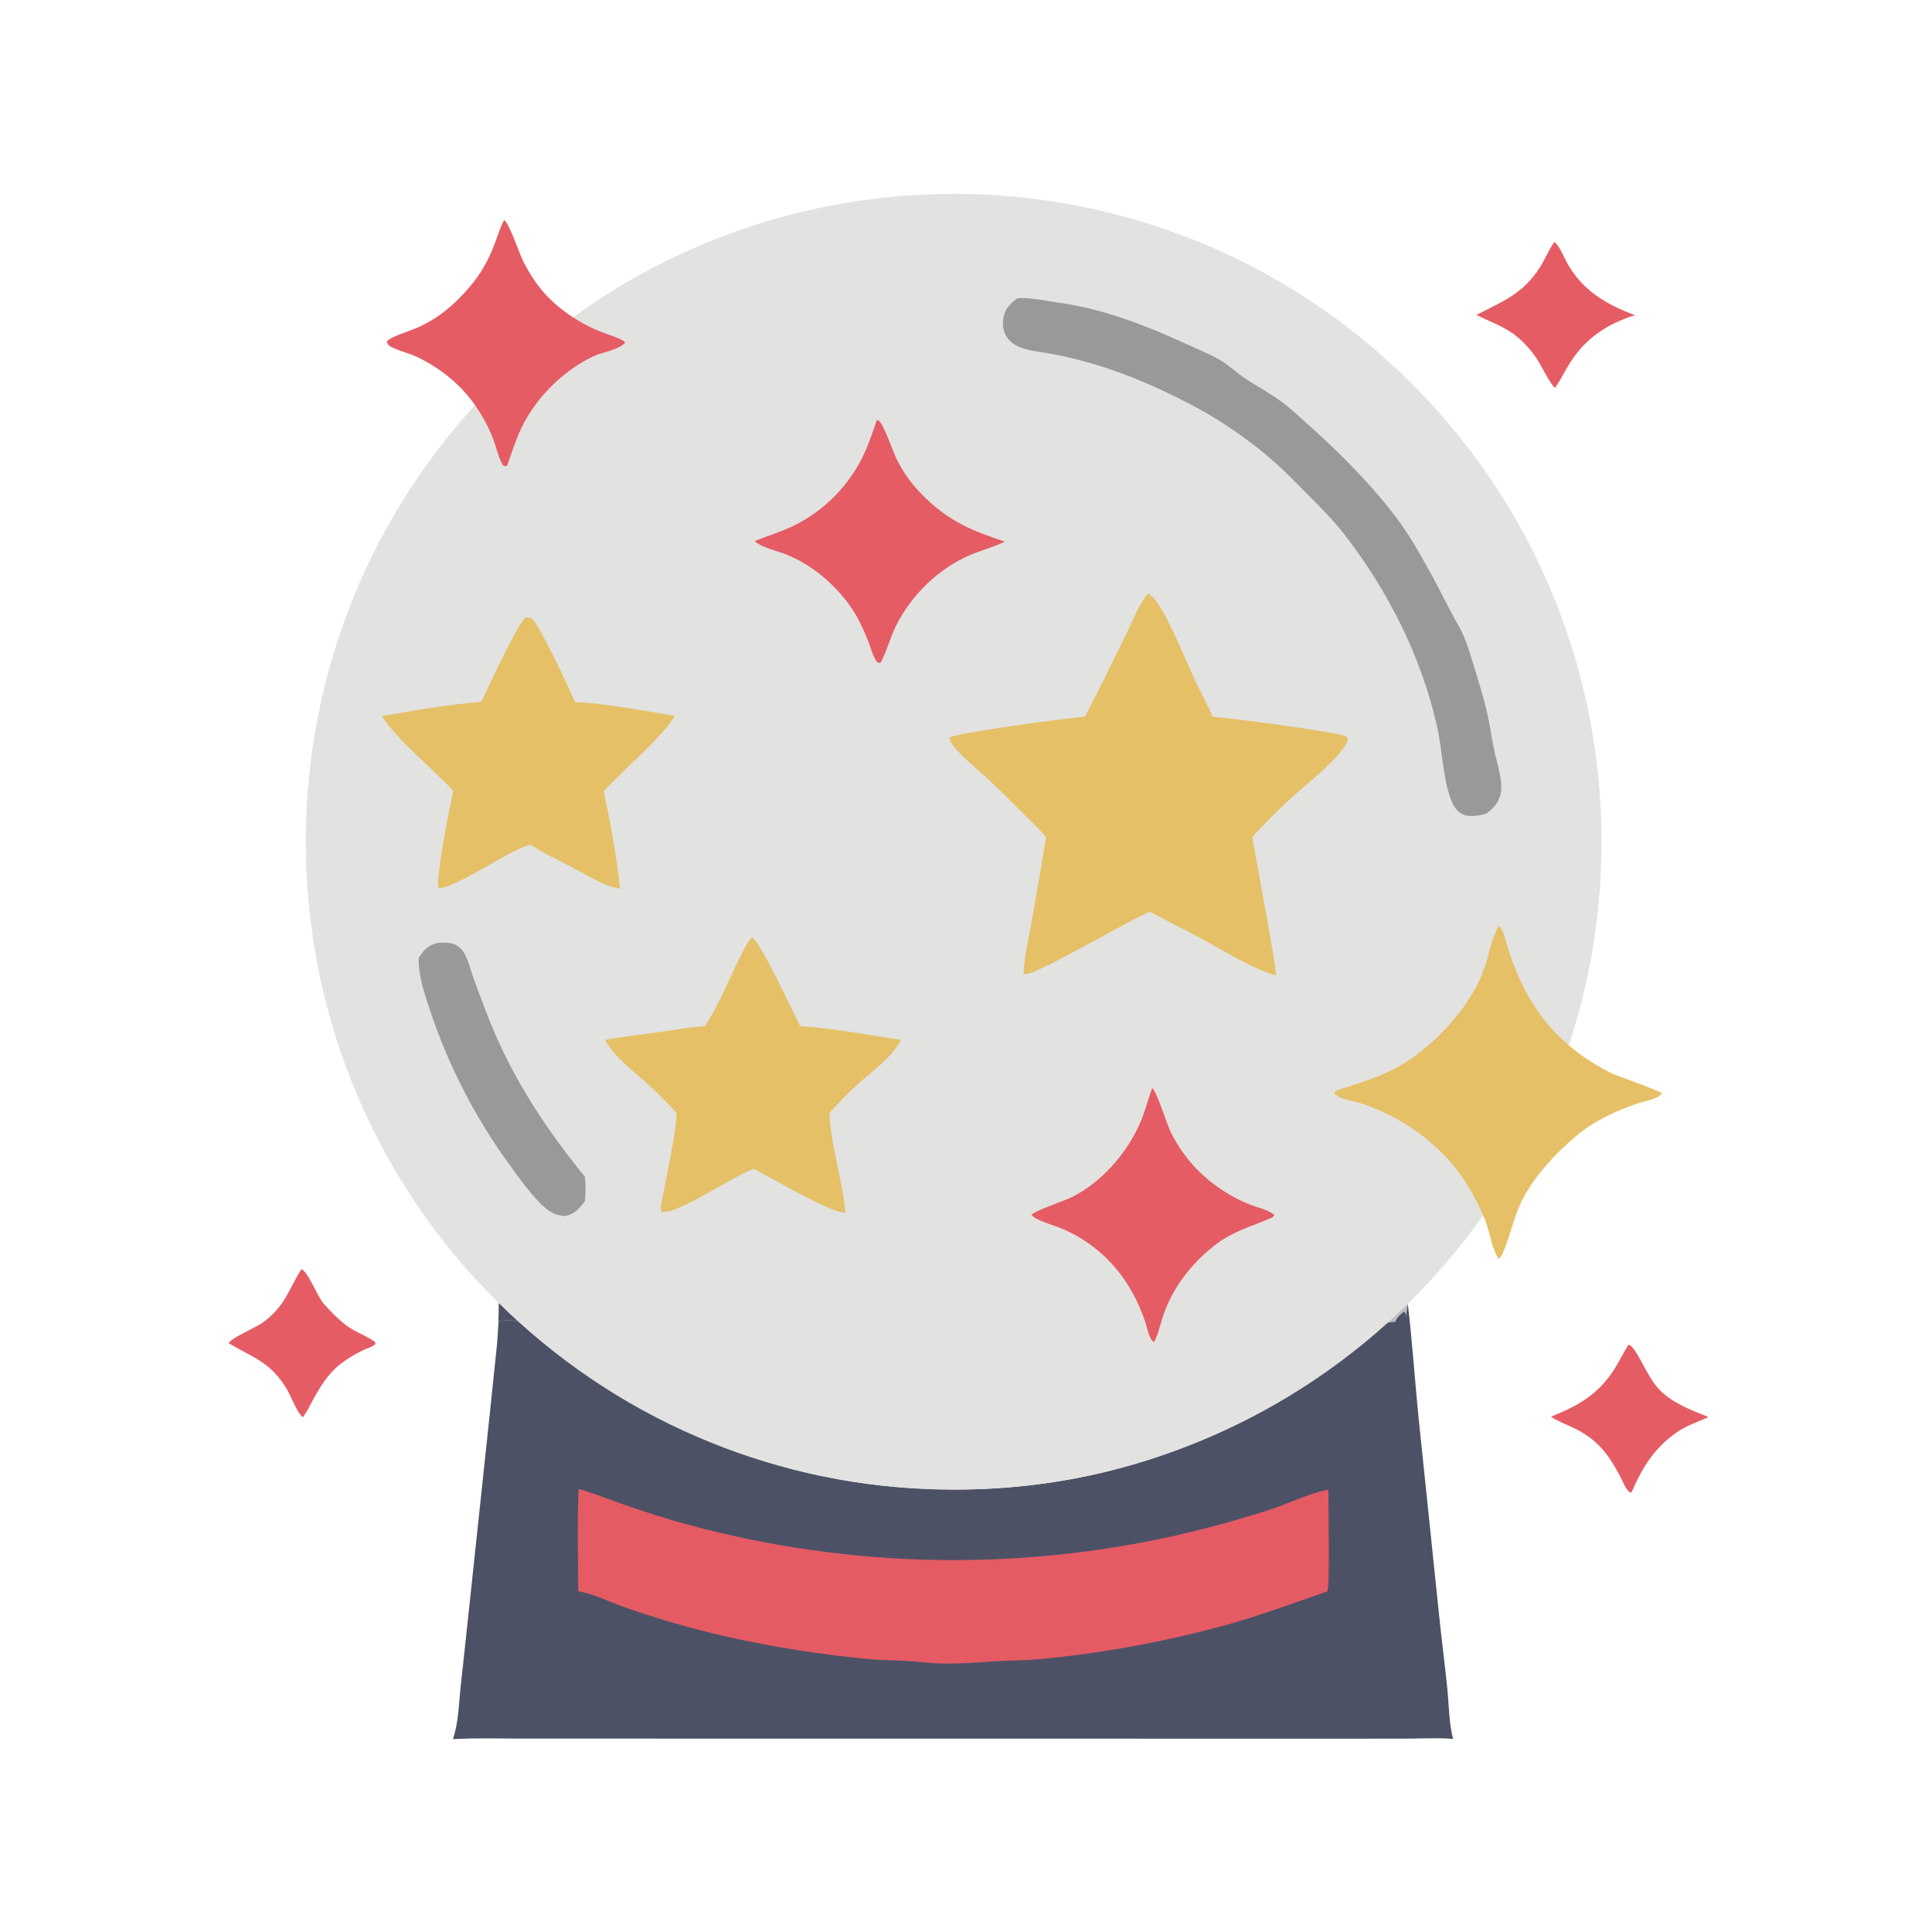 <svg xmlns="http://www.w3.org/2000/svg" viewBox="0 0 512 512" height="512.0px" width="512.0px">
<path id="" fill="#4d5166" fill-opacity="1.0" stroke="#000000" stroke-width="0.0" stroke-opacity="1.0" stroke-linecap="round" stroke-linejoin="round"  filling="0" d="M132.738 345.587 C135.939 346.625 138.944 350.613 141.495 352.798 C144.429 355.31 147.377 357.775 150.442 360.127 C177.944 381.353 211.419 393.402 246.139 394.572 C289.137 396.425 328.673 382.337 361.985 355.402 C365.855 352.275 369.373 348.613 373.04 345.248 C374.252 355.108 374.882 365.038 375.855 374.923 L381.327 427.558 C382.01 434.238 382.887 440.897 383.562 447.577 C384.002 451.945 383.975 456.572 385.082 460.835 C381.012 460.48 376.723 460.757 372.63 460.76 L348.067 460.775 L271.585 460.76 L171.378 460.752 L138.786 460.75 C132.561 460.75 126.258 460.538 120.046 460.89 C120.11 460.673 120.168 460.452 120.235 460.235 C121.503 456.108 121.62 451.435 122.058 447.132 L123.435 434.498 L129.832 374.355 L131.708 356.315 C132.04 352.798 131.996 349.027 132.738 345.587 Z"></path>
<path id="" fill="#e2e2e1" fill-opacity="1.0" stroke="#000000" stroke-width="0.0" stroke-opacity="1.0" stroke-linecap="round" stroke-linejoin="round"  filling="0" d="M132.169 345.327 C64.42 278.51 63.932 169.339 131.081 101.919 C198.23 34.5 307.402 34.549 374.49 102.029 C441.58 169.508 440.993 278.68 373.185 345.435 C373.158 345.498 373.13 345.56 373.105 345.625 C372.575 346.973 372.9 348.745 372.243 349.925 C370.767 350.337 369.185 350.105 367.765 350.543 C302.322 409.608 202.782 409.51 137.452 350.32 C135.624 349.65 133.947 349.952 132.052 350.135 C132.192 348.548 132.15 346.92 132.169 345.327 Z"></path>
<path id="" fill="#4d5166" fill-opacity="1.0" stroke="#000000" stroke-width="0.0" stroke-opacity="1.0" stroke-linecap="round" stroke-linejoin="round"  filling="0" d="M132.169 345.327 C133.894 347.027 135.656 348.692 137.452 350.32 C135.624 349.65 133.947 349.952 132.052 350.135 C132.192 348.548 132.15 346.92 132.169 345.327 Z"></path>
<path id="" fill="#bdbec4" fill-opacity="1.0" stroke="#000000" stroke-width="0.0" stroke-opacity="1.0" stroke-linecap="round" stroke-linejoin="round"  filling="0" d="M367.765 350.543 C369.61 348.88 371.415 347.178 373.185 345.435 C373.158 345.498 373.13 345.56 373.105 345.625 C372.575 346.973 372.9 348.745 372.243 349.925 C370.767 350.337 369.185 350.105 367.765 350.543 Z"></path>
<path id="" fill="#e2e2e2" fill-opacity="1.0" stroke="#000000" stroke-width="0.0" stroke-opacity="1.0" stroke-linecap="round" stroke-linejoin="round"  filling="0" d="M270.567 79.052 C271.452 78.974 272.363 78.978 273.25 79 C277.255 79.101 281.295 80.007 285.197 80.858 C302.45 84.617 322.09 93.435 336.635 103.468 C340.15 105.891 343.46 108.653 346.77 111.344 C350.192 114.127 353.67 116.86 356.705 120.076 C364.967 128.836 372.777 138.923 378.887 149.301 C388.385 165.431 398.618 193.687 398.043 212.53 C396.58 214.163 395.092 215.377 393.215 216.512 C391.7 217.127 390.515 217.155 388.978 216.579 C387.017 215.843 385.262 214.33 384.45 212.373 C382.887 208.603 383.248 203.803 382.457 199.798 C380.312 188.921 377.06 178.679 372.63 168.521 C369.62 161.615 365.935 154.563 361.418 148.524 C359.947 146.56 358.165 144.846 356.67 142.901 C354.223 139.713 352.283 136.211 349.575 133.206 C346.837 130.165 343.692 127.444 340.605 124.769 C338.223 122.704 335.918 120.486 333.438 118.541 C327.993 114.267 321.228 110.018 315.115 106.746 C312.868 105.543 310.512 104.649 308.225 103.541 C305.72 102.329 303.325 100.915 300.7 99.965 C294.735 97.808 288.53 95.686 282.355 94.209 C278.17 93.208 273.483 93.01 269.498 91.364 C267.98 90.737 266.785 89.911 266.188 88.323 C265.478 86.428 265.692 83.919 266.59 82.123 C267.517 80.261 268.635 79.651 270.567 79.052 Z"></path>
<path id="" fill="#e2e2e2" fill-opacity="1.0" stroke="#000000" stroke-width="0.0" stroke-opacity="1.0" stroke-linecap="round" stroke-linejoin="round"  filling="0" d="M116.014 248.998 C117.618 248.892 119.284 248.83 120.786 249.49 C122.331 250.17 123.485 251.48 124.244 252.96 C126.302 256.973 127.198 262.49 128.602 266.85 C130.25 271.965 132.607 276.87 134.91 281.717 C137.756 287.71 141.207 293.882 145.084 299.255 C146.16 300.745 147.269 302.24 148.497 303.61 C150.642 306.005 154.571 308.842 155.648 311.865 C156.405 313.99 156.563 316.76 155.512 318.812 C154.617 320.562 153.28 321.348 151.481 321.975 C149.812 322.212 148.301 322.082 146.643 321.873 C138.565 315.118 132.68 306.113 127.246 297.188 C122.909 290.062 109.39 261.335 111.368 254.127 C112.045 251.662 113.862 250.175 116.014 248.998 Z"></path>
<path id="" fill="#e55b64" fill-opacity="1.0" stroke="#000000" stroke-width="0.0" stroke-opacity="1.0" stroke-linecap="round" stroke-linejoin="round"  filling="0" d="M153.311 394.603 C156.988 395.555 160.525 397.058 164.111 398.308 C170.355 400.488 176.685 402.582 183.086 404.252 C225.071 415.522 269.165 416.44 311.582 406.925 C320.118 404.983 328.56 402.66 336.887 399.962 C341.785 398.337 346.67 395.837 351.728 394.845 L352.062 394.78 C351.933 398.012 352.533 420.44 351.738 421.752 C342.728 424.842 333.887 428.147 324.702 430.707 C308.522 435.13 291.993 438.145 275.293 439.72 C271.99 440.012 268.66 439.985 265.348 440.17 C260.238 440.457 255.252 440.925 250.12 440.863 C246.642 440.82 243.191 440.33 239.722 440.13 C236.854 439.965 233.974 439.995 231.111 439.76 C217.874 438.555 204.732 436.48 191.768 433.548 C183.059 431.522 174.463 429.04 166.015 426.113 C161.951 424.73 157.727 422.51 153.511 421.762 C153.42 421.748 153.328 421.733 153.237 421.717 C153.213 412.697 152.971 403.613 153.311 394.603 Z"></path>
<path id="" fill="#e5c067" fill-opacity="1.0" stroke="#000000" stroke-width="0.0" stroke-opacity="1.0" stroke-linecap="round" stroke-linejoin="round"  filling="0" d="M304.217 157.333 C305.262 157.953 305.93 158.584 306.618 159.595 C310.1 164.731 313.652 173.612 316.327 179.466 C317.94 182.993 319.87 186.363 321.373 189.942 C325.092 190.133 354.392 193.969 356.502 195.103 C357.015 195.379 357.043 195.466 357.212 195.988 C356.225 200.209 344.975 208.798 341.632 211.951 C338.305 215.088 334.973 218.39 331.918 221.789 C332.238 224.402 332.837 227.023 333.277 229.622 C334.887 239.123 336.985 249.065 338.225 258.535 C331.228 256.447 324.377 251.977 317.945 248.5 C313.592 246.147 309.132 244 304.79 241.623 C299.327 243.729 275.118 258.132 271.783 258.183 C271.385 258.19 271.493 258.183 271.23 257.877 C271.495 253.395 272.592 248.729 273.382 244.297 C274.73 236.834 276.01 229.36 277.22 221.875 C275.113 219.323 272.623 217.05 270.275 214.721 C267.188 211.658 264.13 208.542 260.923 205.606 C258.717 203.592 256.317 201.685 254.268 199.521 C253.398 198.606 252.053 197.175 251.7 195.969 C251.585 195.574 251.57 195.723 251.732 195.411 C254.667 194.035 283.435 190.157 287.488 189.969 C291.335 182.666 294.895 175.191 298.572 167.801 C300.17 164.591 301.845 159.994 304.217 157.333 Z"></path>
<path id="" fill="#999999" fill-opacity="1.0" stroke="#000000" stroke-width="0.0" stroke-opacity="1.0" stroke-linecap="round" stroke-linejoin="round"  filling="0" d="M269.7 79.013 C273.103 78.799 277.082 79.727 280.498 80.195 C292.502 81.843 303.923 86.362 314.865 91.374 C317.712 92.678 320.683 93.864 323.387 95.452 C325.627 96.766 327.505 98.621 329.652 100.073 C332.955 102.307 336.515 104.165 339.725 106.536 C342.125 108.309 344.34 110.439 346.567 112.427 C355.04 119.986 363.34 128.288 370.18 137.375 C373.85 142.249 376.755 147.588 379.685 152.921 C381.32 155.893 382.793 158.92 384.375 161.91 C385.587 164.194 386.998 166.444 388.007 168.824 C389.098 171.394 389.858 174.107 390.67 176.774 C391.908 180.828 393.192 184.876 394.13 189.012 C394.832 192.116 395.265 195.246 395.887 198.361 C396.587 201.872 398.308 206.57 397.728 210.092 C397.33 212.499 395.803 214.217 393.882 215.603 C392.377 216.086 390.68 216.352 389.103 216.199 C386.255 215.922 384.952 213.363 384.163 210.895 C382.288 205.026 382.183 198.503 380.82 192.462 C376.683 174.097 367.98 156.864 356.555 141.985 C353.462 137.956 349.98 134.463 346.395 130.887 C343.61 128.11 340.887 125.222 337.945 122.61 C331.993 117.327 324.265 111.855 317.212 108.076 C304.762 101.403 291.658 96.023 277.68 93.603 C274.09 92.981 269.29 92.736 266.96 89.538 C265.83 87.987 265.582 85.935 265.94 84.086 C266.4 81.69 267.81 80.365 269.7 79.013 Z"></path>
<path id="" fill="#e5c067" fill-opacity="1.0" stroke="#000000" stroke-width="0.0" stroke-opacity="1.0" stroke-linecap="round" stroke-linejoin="round"  filling="0" d="M199.327 248.371 C201.841 250.13 209.931 267.795 212.029 271.945 C220.918 272.475 229.986 274.288 238.814 275.57 C236.088 280.525 231.38 283.632 227.297 287.342 C224.676 289.76 222.173 292.3 219.797 294.957 C220.185 303.775 223.214 312.385 224.025 321.15 L223.712 321.365 C220.238 321.433 204.024 311.965 199.777 309.738 C194.733 311.42 179.337 321.967 175.446 321.163 C175.093 320.562 175.112 320.125 175.184 319.447 C175.322 318.135 175.746 316.78 175.976 315.467 C177.053 309.322 178.954 301.37 179.301 295.325 L179.32 294.96 C176.802 292.192 174.152 289.548 171.38 287.033 C167.435 283.465 162.959 280.29 160.314 275.57 C164.934 274.73 169.649 274.217 174.3 273.567 C178.417 272.993 182.593 272.215 186.74 271.957 C189.648 268.067 193.331 259.262 195.712 254.475 C196.734 252.42 197.736 250.045 199.327 248.371 Z"></path>
<path id="" fill="#e5c067" fill-opacity="1.0" stroke="#000000" stroke-width="0.0" stroke-opacity="1.0" stroke-linecap="round" stroke-linejoin="round"  filling="0" d="M139.235 163.618 C139.722 163.635 140.321 163.624 140.774 163.822 C142.52 164.585 151.203 183.199 152.428 186.11 C160.138 186.266 170.964 188.492 178.817 189.672 C175.914 194.984 164.73 204.46 159.987 209.677 C161.771 218.211 163.425 226.85 164.316 235.526 C162.798 235.227 161.369 234.789 159.943 234.188 C157.067 232.975 154.365 231.278 151.604 229.825 C148.021 227.94 144.135 226.227 140.795 223.944 C137.296 223.676 120.254 235.898 116.298 235.293 C116.257 235.236 116.207 235.183 116.175 235.12 C115.368 233.525 119.329 212.794 120.111 209.589 C114.972 204.016 104.77 195.613 101.244 189.791 C109.862 188.26 118.797 186.708 127.515 185.996 C129.7 181.588 136.636 166.311 139.235 163.618 Z"></path>
<path id="" fill="#e6c067" fill-opacity="1.0" stroke="#000000" stroke-width="0.0" stroke-opacity="1.0" stroke-linecap="round" stroke-linejoin="round"  filling="0" d="M397.147 245.392 C397.58 245.666 397.832 245.949 398.048 246.419 C398.717 247.886 399.11 249.638 399.598 251.183 C400.522 254.107 401.538 256.938 402.853 259.71 C405.35 264.98 408.158 269.493 412.223 273.72 C416.345 278.005 421.498 281.65 426.815 284.295 C428.717 285.24 440.03 289.085 440.473 289.757 C439.525 291.248 435.402 291.923 433.665 292.525 C427.697 294.595 421.978 297.317 417.17 301.49 C412.103 305.887 407.245 311.092 403.957 316.96 C401.195 321.892 400.37 327.405 398.09 332.455 C397.863 332.96 397.652 333.207 397.238 333.558 C395.715 332.272 394.538 325.655 393.618 323.418 C391.067 317.223 387.538 311.1 382.855 306.267 C378.668 301.945 373.565 298.145 368.16 295.49 C365.975 294.418 363.637 293.402 361.342 292.598 C359.015 291.785 355.397 291.613 353.655 289.785 C353.66 288.967 354.502 288.887 355.22 288.658 C362.007 286.488 368.425 284.55 374.305 280.325 C382.387 274.52 390.238 265.743 393.475 256.245 C394.668 252.752 395.322 248.588 397.147 245.392 Z"></path>
<path id="" fill="#e55c64" fill-opacity="1.0" stroke="#000000" stroke-width="0.0" stroke-opacity="1.0" stroke-linecap="round" stroke-linejoin="round"  filling="0" d="M305.337 288.355 C306.485 288.99 309.345 298.235 310.228 300 C311.413 302.38 312.918 304.772 314.555 306.86 C318.82 312.293 324.84 316.697 331.252 319.23 C333.327 320.05 336.03 320.517 337.712 321.993 C337.527 322.507 337.012 322.702 336.525 322.915 C331.783 324.97 326.915 326.293 322.68 329.447 C316.348 334.168 311.2 340.51 308.488 347.97 C307.572 350.488 307.082 353.298 305.868 355.675 C304.527 355.067 304.077 351.99 303.62 350.64 C301.613 344.707 298.94 339.7 294.733 335.015 C291.007 330.902 286.418 327.668 281.293 325.54 C279.608 324.837 274.19 323.29 273.38 321.935 C273.8 321.072 282.01 318.195 283.342 317.585 C291.488 313.842 298.57 305.803 302.113 297.66 C303.415 294.663 304.22 291.43 305.337 288.355 Z"></path>
<path id="" fill="#e55c64" fill-opacity="1.0" stroke="#000000" stroke-width="0.0" stroke-opacity="1.0" stroke-linecap="round" stroke-linejoin="round"  filling="0" d="M232.374 111.303 C232.524 111.347 232.68 111.374 232.826 111.433 C233.993 111.906 236.788 120.014 237.633 121.706 C239.662 125.765 241.993 128.804 245.232 131.948 C251.79 138.312 257.805 140.734 266.295 143.534 C263.35 144.986 260.045 145.81 257.02 147.118 C248.72 150.707 241.679 157.552 237.578 165.584 C235.976 168.722 235.162 172.211 233.525 175.33 L233.365 175.631 C232.927 175.633 232.589 175.667 232.284 175.271 C231.369 174.087 230.675 171.345 230.09 169.896 C228.649 166.329 227.108 163.035 224.806 159.924 C220.667 154.331 214.549 149.279 207.993 146.81 C205.371 145.823 202.512 145.265 200.206 143.617 C200.114 143.552 200.024 143.484 199.934 143.418 C203.298 142.04 206.793 141.022 210.083 139.45 C218.594 135.339 225.379 128.354 229.24 119.727 C230.478 117.016 231.388 114.114 232.374 111.303 Z"></path>
<path id="" fill="#e65c64" fill-opacity="1.0" stroke="#000000" stroke-width="0.0" stroke-opacity="1.0" stroke-linecap="round" stroke-linejoin="round"  filling="0" d="M133.603 58.323 C134.897 58.971 137.8 67.618 138.742 69.432 C140.141 72.126 141.907 74.945 143.882 77.251 C147.705 81.716 153.359 85.523 158.773 87.747 C160.961 88.646 163.494 89.275 165.513 90.494 L165.606 90.909 C163.607 92.874 159.737 93.247 157.204 94.445 C149.139 98.26 142.024 105.436 138.167 113.431 C136.643 116.59 135.575 120.092 134.394 123.398 L133.632 123.567 C132.541 122.89 131.381 118.122 130.844 116.709 C127.059 106.751 120.33 99.373 110.751 94.707 C108.551 93.635 106.162 93.146 103.985 92.099 C103.232 91.736 102.806 91.419 102.513 90.635 C102.618 90.479 102.692 90.297 102.829 90.169 C103.877 89.184 109.09 87.521 110.745 86.769 C112.397 86.026 113.988 85.156 115.507 84.169 C119.251 81.724 122.704 78.299 125.463 74.799 C127.99 71.591 129.803 68.103 131.212 64.288 C131.946 62.3 132.558 60.172 133.603 58.323 Z"></path>
<path id="" fill="#999999" fill-opacity="1.0" stroke="#000000" stroke-width="0.0" stroke-opacity="1.0" stroke-linecap="round" stroke-linejoin="round"  filling="0" d="M116.135 249.852 C117.062 249.828 118.011 249.783 118.933 249.883 C119.613 249.957 120.257 250.123 120.861 250.45 C121.805 250.963 122.582 251.79 123.106 252.722 C124.216 254.697 124.739 257.223 125.528 259.353 C127.655 265.1 129.851 271.137 132.417 276.692 C138.271 289.368 146.147 301.027 154.982 311.805 C155.279 313.995 155.225 316.132 154.995 318.322 C153.492 320.303 152.345 321.65 149.832 322.265 C146.703 322.12 144.806 320.632 142.726 318.43 C139.97 315.515 137.564 312.183 135.22 308.93 C126.076 296.457 118.93 282.637 114.038 267.967 C112.543 263.53 110.824 258.548 110.958 253.84 C111.001 253.773 111.042 253.702 111.087 253.637 C112.427 251.63 113.705 250.305 116.135 249.852 Z"></path>
<path id="" fill="#e65c64" fill-opacity="1.0" stroke="#000000" stroke-width="0.0" stroke-opacity="1.0" stroke-linecap="round" stroke-linejoin="round"  filling="0" d="M431.533 356.385 C431.86 356.47 432.075 356.527 432.33 356.78 C434.452 358.88 436.565 364.84 439.565 368.07 C442.91 371.67 447.935 373.63 452.408 375.36 C452.442 375.462 452.54 375.56 452.515 375.665 C452.473 375.84 452.185 375.808 452.02 375.88 C449.65 376.902 447.025 377.83 444.865 379.25 C438.565 383.4 435.25 388.842 432.322 395.595 C431.062 395.28 430.19 392.877 429.61 391.755 C426.515 385.77 423.62 381.673 417.41 378.595 C415.373 377.585 413.217 376.832 411.295 375.603 C411.205 375.545 411.118 375.485 411.027 375.425 C418.45 372.46 423.735 369.425 428.053 362.475 C429.288 360.488 430.28 358.365 431.533 356.385 Z"></path>
<path id="" fill="#e65c64" fill-opacity="1.0" stroke="#000000" stroke-width="0.0" stroke-opacity="1.0" stroke-linecap="round" stroke-linejoin="round"  filling="0" d="M411.957 64.102 C413.315 65.249 414.31 67.835 415.17 69.433 C419.185 76.879 425.58 80.655 433.275 83.527 C426.005 85.837 420.41 89.431 416.192 95.954 C414.793 98.119 413.697 100.496 412.212 102.602 L412.09 102.775 C410.895 101.989 408.158 96.298 407.058 94.734 C405.65 92.731 403.885 90.752 401.993 89.195 C398.803 86.571 394.905 85.287 391.255 83.464 C398.322 79.803 403.608 77.918 408.168 70.733 C409.483 68.657 410.365 66.325 411.798 64.319 C411.85 64.246 411.905 64.174 411.957 64.102 Z"></path>
<path id="" fill="#e65c64" fill-opacity="1.0" stroke="#000000" stroke-width="0.0" stroke-opacity="1.0" stroke-linecap="round" stroke-linejoin="round"  filling="0" d="M79.881 336.322 C81.822 337.235 84.003 343.495 85.806 345.51 C87.736 347.668 90.379 350.438 92.808 351.95 C94.975 353.3 97.366 354.17 99.454 355.678 C99.511 356.28 99.448 356.277 98.929 356.627 C98.257 357.08 97.234 357.345 96.486 357.695 C94.384 358.678 92.292 359.892 90.45 361.305 C86.844 364.072 84.776 367.613 82.645 371.535 C81.899 372.908 81.223 374.377 80.227 375.59 C78.706 374.34 77.159 370.095 76.081 368.26 C75.123 366.632 73.96 365.05 72.655 363.68 C69.298 360.15 64.676 358.462 60.621 355.97 C61.08 354.658 67.844 351.75 69.363 350.678 C75.513 346.325 76.242 342.17 79.881 336.322 Z"></path>
<path id="" fill="#4d5166" fill-opacity="1.0" stroke="#000000" stroke-width="0.0" stroke-opacity="1.0" stroke-linecap="round" stroke-linejoin="round"  filling="0" d="M372 347.642 C372.058 347.668 372.125 347.68 372.175 347.72 C372.485 347.965 372.54 348.19 372.618 348.57 C372.875 349.812 372.767 351.743 371.95 352.77 C371.66 353.132 371.235 353.072 370.805 353.142 C370.327 352.495 369.67 351.707 369.702 350.865 C369.755 349.442 371.033 348.515 372 347.642 Z"></path>
</svg>